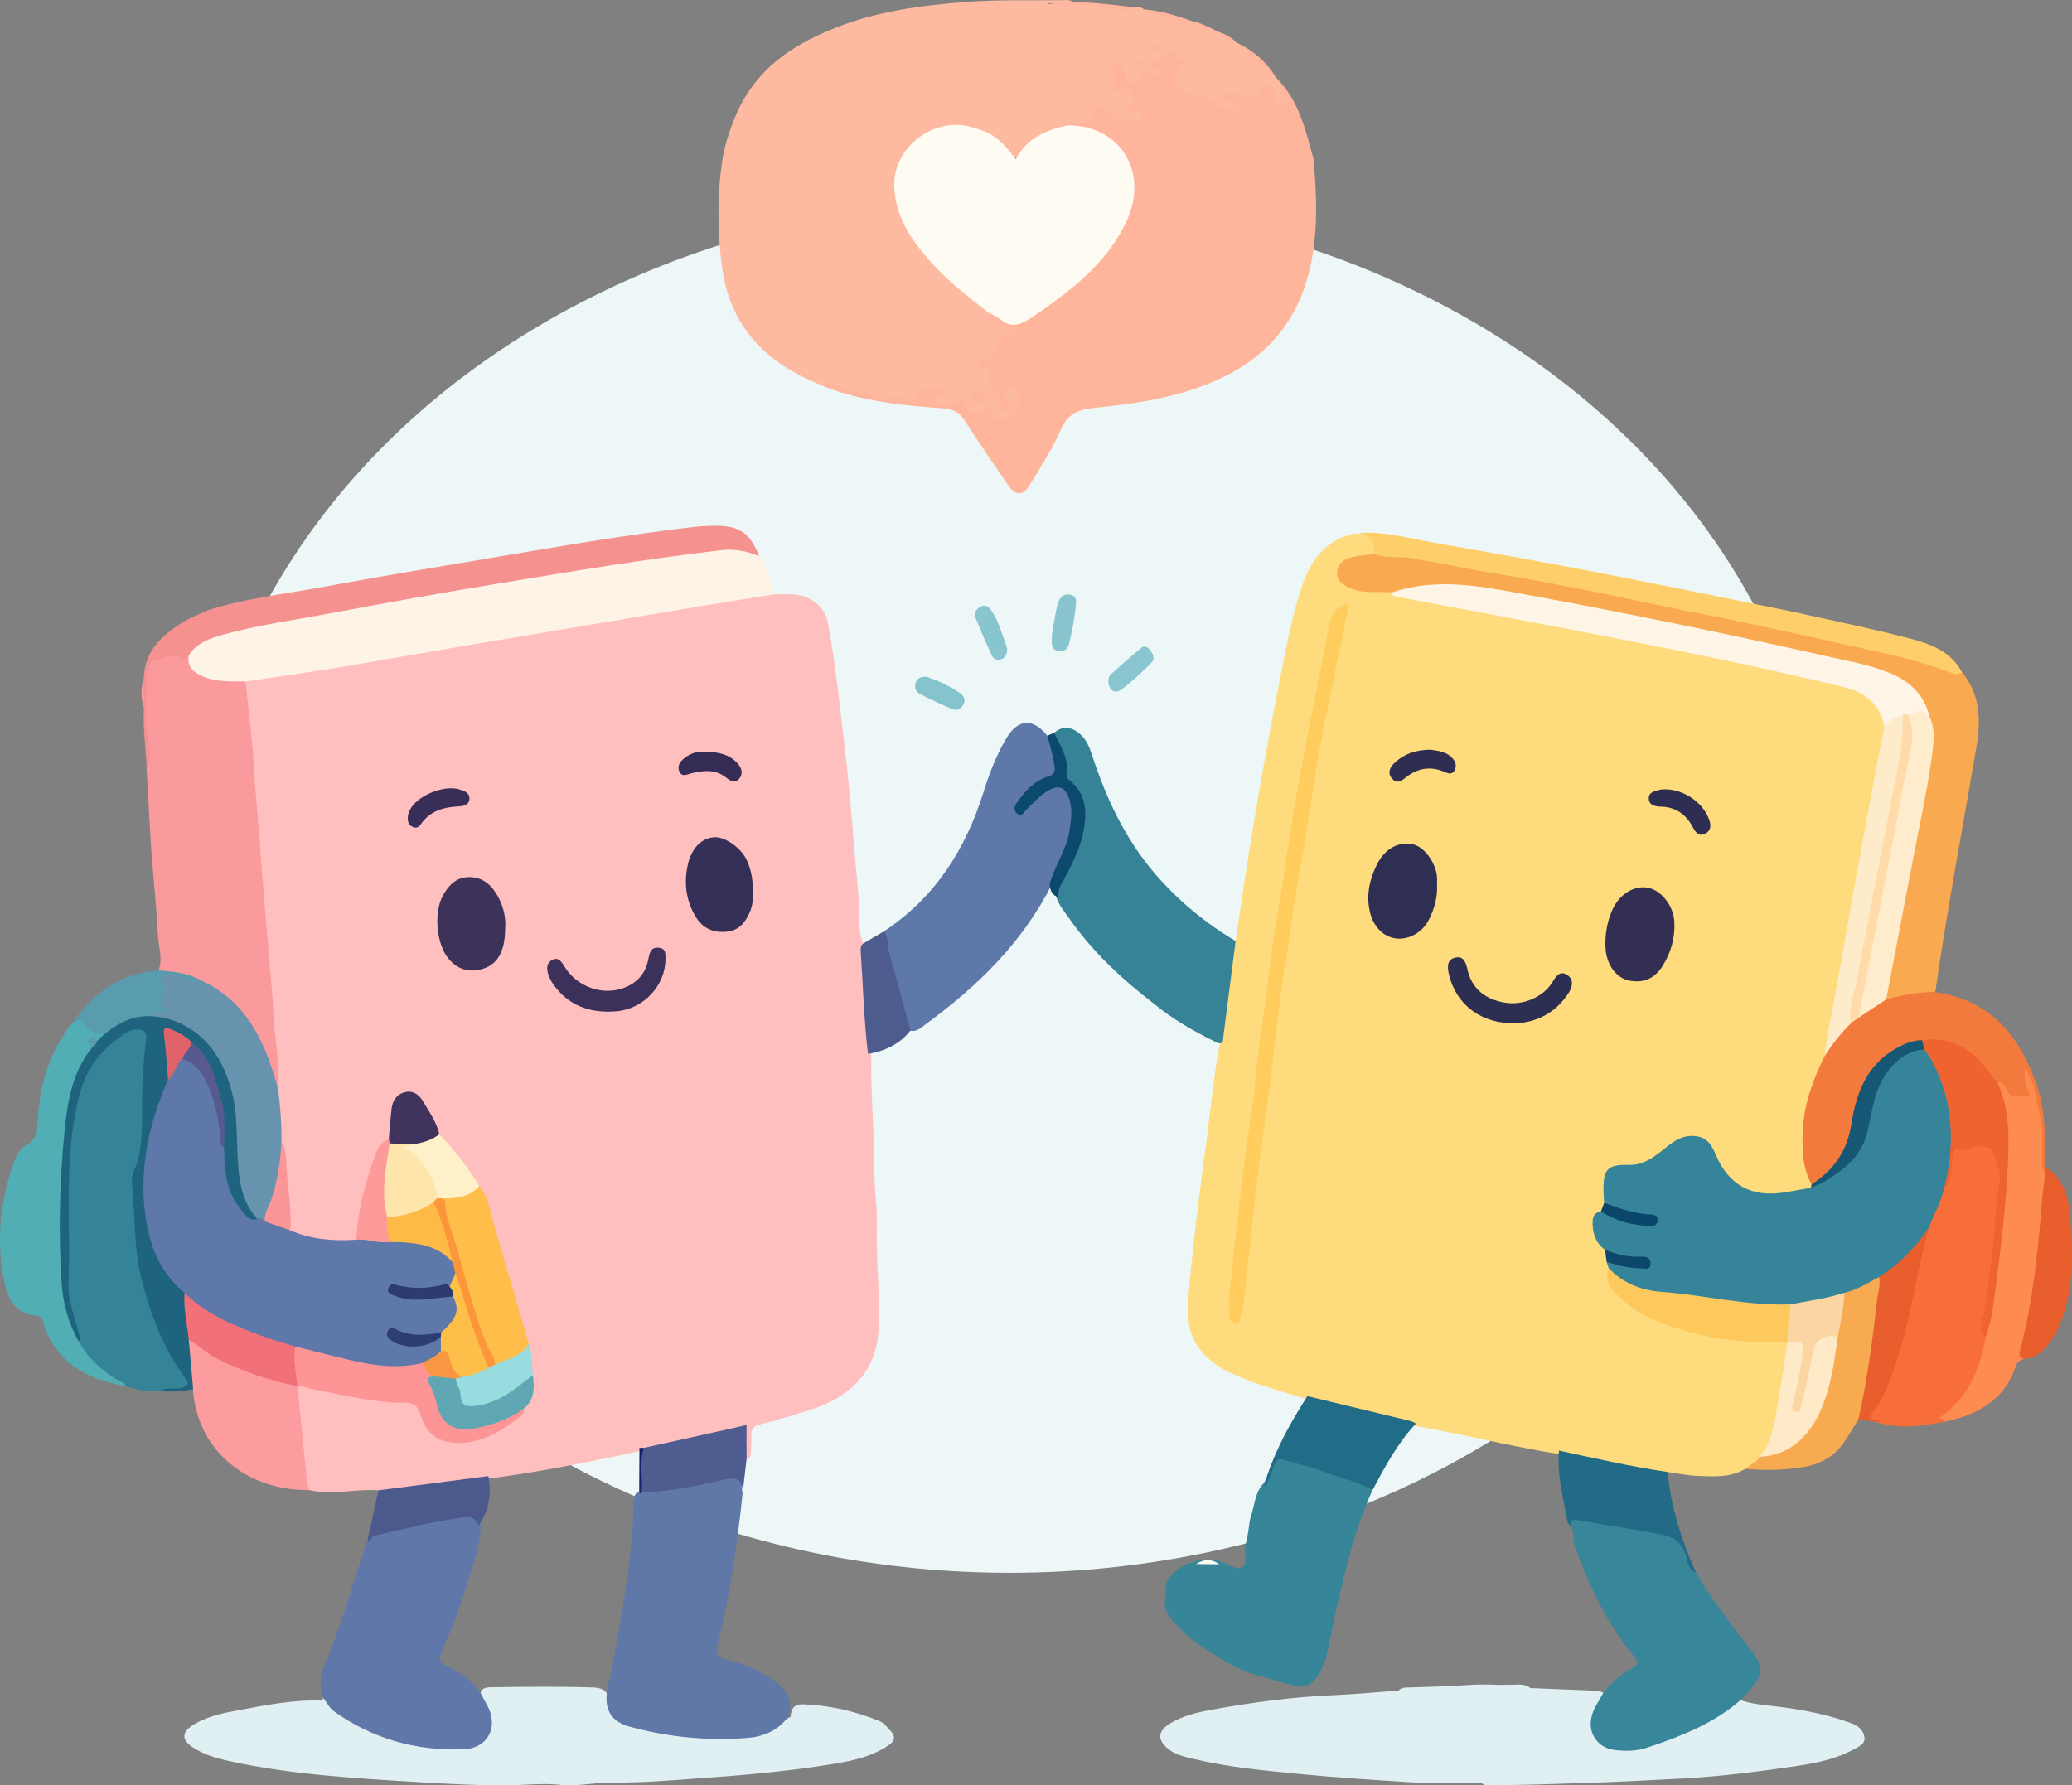 <?xml version="1.0" encoding="UTF-8"?>
<svg id="Layer_2" data-name="Layer 2" xmlns="http://www.w3.org/2000/svg" viewBox="0 0 878.55 757.08">
  <rect x="0" y="0" width="878.55" height="757.08" fill="#808080" stroke="none"/>
  <defs>
    <style>
      .cls-1 {
        fill: #0b496d;
      }

      .cls-1, .cls-2, .cls-3, .cls-4, .cls-5, .cls-6, .cls-7, .cls-8, .cls-9, .cls-10, .cls-11, .cls-12, .cls-13, .cls-14, .cls-15, .cls-16, .cls-17, .cls-18, .cls-19, .cls-20, .cls-21, .cls-22, .cls-23, .cls-24, .cls-25, .cls-26, .cls-27, .cls-28, .cls-29, .cls-30, .cls-31, .cls-32, .cls-33, .cls-34, .cls-35, .cls-36, .cls-37, .cls-38, .cls-39, .cls-40, .cls-41, .cls-42, .cls-43, .cls-44, .cls-45, .cls-46, .cls-47, .cls-48, .cls-49, .cls-50, .cls-51, .cls-52, .cls-53, .cls-54, .cls-55, .cls-56, .cls-57, .cls-58, .cls-59, .cls-60, .cls-61, .cls-62, .cls-63, .cls-64, .cls-65, .cls-66, .cls-67, .cls-68, .cls-69, .cls-70, .cls-71, .cls-72, .cls-73, .cls-74, .cls-75, .cls-76, .cls-77, .cls-78, .cls-79, .cls-80, .cls-81, .cls-82, .cls-83, .cls-84 {
        stroke-width: 0px;
      }

      .cls-2 {
        fill: #fcd6a2;
      }

      .cls-3 {
        fill: #fece6a;
      }

      .cls-4 {
        fill: #98dce0;
      }

      .cls-5 {
        fill: #85c4cd;
      }

      .cls-6 {
        fill: #fb973a;
      }

      .cls-7 {
        fill: #ee6330;
      }

      .cls-8 {
        fill: #feebca;
      }

      .cls-9 {
        fill: #216c86;
      }

      .cls-10 {
        fill: #2c3c71;
      }

      .cls-11 {
        fill: #3d325a;
      }

      .cls-12 {
        fill: #fecd5d;
      }

      .cls-13 {
        fill: #fdfbf2;
      }

      .cls-14 {
        fill: #88c5cf;
      }

      .cls-15 {
        fill: #f27078;
      }

      .cls-16 {
        fill: #fef3e7;
      }

      .cls-17 {
        fill: #89c6cf;
      }

      .cls-18 {
        fill: #f8aa50;
      }

      .cls-19 {
        fill: #fefbf2;
      }

      .cls-20 {
        fill: #e0eff2;
      }

      .cls-21 {
        fill: #fe8c50;
      }

      .cls-22 {
        fill: #feb9a1;
      }

      .cls-23 {
        fill: #fedba9;
      }

      .cls-24 {
        fill: #feb59b;
      }

      .cls-25 {
        fill: #e0f0f2;
      }

      .cls-26 {
        fill: #3c315a;
      }

      .cls-27 {
        fill: #4e5b8f;
      }

      .cls-28 {
        fill: #226b86;
      }

      .cls-29 {
        fill: #4c598d;
      }

      .cls-30 {
        fill: #2e2e52;
      }

      .cls-31 {
        fill: #38869a;
      }

      .cls-32 {
        fill: #368499;
      }

      .cls-33 {
        fill: #5ea7b3;
      }

      .cls-34 {
        fill: #2c2e52;
      }

      .cls-35 {
        fill: #565a8f;
      }

      .cls-36 {
        fill: #fee5ac;
      }

      .cls-37 {
        fill: #fd9a9a;
      }

      .cls-38 {
        fill: #eef7f7;
      }

      .cls-39 {
        fill: #2f2e52;
      }

      .cls-40 {
        fill: #51aeb4;
      }

      .cls-41 {
        fill: #352d55;
      }

      .cls-42 {
        fill: #322f53;
      }

      .cls-43 {
        fill: #fdba47;
      }

      .cls-44 {
        fill: #febfbe;
      }

      .cls-45 {
        fill: #1e647f;
      }

      .cls-46 {
        fill: #fdbf49;
      }

      .cls-47 {
        fill: #fef5e7;
      }

      .cls-48 {
        fill: #599cad;
      }

      .cls-49 {
        fill: #f89641;
      }

      .cls-50 {
        fill: #fdc95d;
      }

      .cls-51 {
        fill: #fa9697;
      }

      .cls-52 {
        fill: #378599;
      }

      .cls-53 {
        fill: #40345e;
      }

      .cls-54 {
        fill: #5e78a9;
      }

      .cls-55 {
        fill: #2c3e73;
      }

      .cls-56 {
        fill: #5d78a9;
      }

      .cls-57 {
        fill: #feeccc;
      }

      .cls-58 {
        fill: #fc9c9e;
      }

      .cls-59 {
        fill: #155774;
      }

      .cls-60 {
        fill: #0a456b;
      }

      .cls-61 {
        fill: #0e246b;
      }

      .cls-62 {
        fill: #5f78a8;
      }

      .cls-63 {
        fill: #fb9a9d;
      }

      .cls-64 {
        fill: #4f5c8f;
      }

      .cls-65 {
        fill: #fef0c8;
      }

      .cls-66 {
        fill: #353058;
      }

      .cls-67 {
        fill: #febe49;
      }

      .cls-68 {
        fill: #f5928f;
      }

      .cls-69 {
        fill: #6078a9;
      }

      .cls-70 {
        fill: #e85e2d;
      }

      .cls-71 {
        fill: #e95e2d;
      }

      .cls-72 {
        fill: #e06369;
      }

      .cls-73 {
        fill: #f9aa50;
      }

      .cls-74 {
        fill: #f27a3d;
      }

      .cls-75 {
        fill: #392e57;
      }

      .cls-76 {
        fill: #fedb7c;
      }

      .cls-77 {
        fill: #fd9596;
      }

      .cls-78 {
        fill: #358397;
      }

      .cls-79 {
        fill: #368398;
      }

      .cls-80 {
        fill: #f76e38;
      }

      .cls-81 {
        fill: #feeac7;
      }

      .cls-82 {
        fill: #2f2f53;
      }

      .cls-83 {
        fill: #0d476c;
      }

      .cls-84 {
        fill: #6793ae;
      }
    </style>
  </defs>
  <g id="_Ñëîé_1" data-name="Ñëîé 1">
    <g>
      <ellipse class="cls-38" cx="428.03" cy="375.97" rx="346.15" ry="291"/>
      <path class="cls-76" d="M523.92,399.06c5.59-39.33,12.23-78.48,20.03-117.43,2.28-11.37,4.59-22.78,8.33-33.73,3.74-10.93,10.47-19.49,22.82-21.76.45.2.9.34,1.41.37,7.16.3,7.27.44,6.9,8.18-2.25,2.47-5.46,2.04-8.3,2.69-3.08.71-6.03,1.72-6.36,5.3-.35,3.81,2.92,4.79,5.67,5.97,3.17,1.36,6.54.85,9.84,1.01,2.16.11,4.32.21,6.36,1.03,12.95,3.11,26.1,5.25,39.17,7.73,50.88,9.65,101.74,19.42,152.11,31.55,9.64,2.32,16.58,7.59,18.32,18.05-1.42,13.1-4.67,25.87-7.04,38.8-2.76,15.06-5.65,30.1-8.24,45.19-3.21,18.69-6.66,37.35-10.12,55.99-.23,1.67-.93,3.17-1.65,4.67-7.67,15.84-10.09,32.14-4.44,49.18.07.84-.09,1.64-.58,2.34-11.02,4.46-21.97,4.23-32.79-.62-3.33-1.5-5.4-4.32-6.83-7.61-1.06-2.43-1.98-4.93-3.26-7.26-2.9-5.29-7.51-6.78-12.99-4.11-1.94.94-3.89,1.98-5.47,3.43-5.35,4.92-11.33,7.77-18.85,7.52-4.17-.14-6.16,2.37-6.5,6.65-.2,2.48.05,4.98-.18,7.46-.17,1.57-.68,3.02-1.58,4.32-3.81,4.25-4.04,7.47-.84,12.26.91,1.35,2.23,2.4,2.9,3.94.54,1.42.55,2.92.69,4.41-.05,1.3.54,2.49.62,3.76-.68,4.18,1.14,7.3,3.96,10.21,7.47,7.7,17.05,11.49,26.99,14.3,12.98,3.68,26.3,5.42,39.84,4.94,1.52-.05,3.01-.02,4.17,1.19-.01,15.92-2.57,31.37-8.45,46.21-.43,1.08-1.33,1.9-2.04,2.82-1.56,3.08-4.56,3.97-7.53,4.89-6.32,3.76-13.33,3.25-20.21,2.98-4.25-.17-8.47-1.07-12.7-1.64-1.99,1.36-4.12.79-6.24.47-13.59-2.04-26.91-5.36-40.34-8.19-16.23-2.5-32.18-6.4-48.29-9.53-4.07-.79-8.12-1.66-12.22-2.31-15.38-3.65-30.89-6.79-46.02-11.42-10.21-3.05-20.5-5.86-30.3-10.17-5.4-2.38-10.31-5.41-14.17-9.96-5.67-6.57-6.39-14.54-5.7-22.57,1.94-22.31,4.76-44.52,7.72-66.71,1.74-12.99,2.96-26.04,5.24-38.95.15-1.09.65-2.11.61-3.23.81-12.94,2.95-25.7,4.85-38.5.22-1.48.59-2.94,1.67-4.09Z"/>
      <path class="cls-44" d="M329.08,251.91c4.75.3,9.55-.58,14.14,1.96,4.44,2.46,7.03,5.83,7.92,10.76,3.23,17.76,5.05,35.7,7.18,53.61,2.41,20.21,3.65,40.51,5.62,60.75.69,7.04-.5,14.26,1.98,21.15,1.18,5.69,1.35,11.51,1.59,17.26.42,9.79,1.13,19.55,1.95,29.3-.42,16.14,1.29,32.24,1.2,48.38-.05,8.47,1.4,16.93,1.16,25.4-.4,14.31,1.45,28.56.72,42.87-.87,17.08-10.28,27.5-25.66,33.38-3.42,1.31-6.97,2.24-10.43,3.42-2.07.69-4.25,1.01-6.3,1.77-3.19,1.09-6.55,1.57-9.7,2.75-2.95,2.22-1.52,5.45-1.96,8.25-.35,2.23.84,5.11-2.47,6.16-2.29-2.93-1.23-6.37-1.35-9.59-.1-2.51-.99-3.23-3.38-2.55-12.45,3.53-25.23,5.52-37.87,8.17-.81.16-1.64.23-2.46.32-21.24,4.53-42.51,8.88-64.07,11.63-13.78,2.64-27.68,4.31-41.64,5.54-1.61.14-3.3.61-4.75-.61-9.81-.74-19.62,2.21-29.42-.09-1.23-.68-2.06-1.68-2.22-3.09-1.49-13.41-3.59-26.77-3.32-40.32,1.42-2.07,3.42-1.59,5.4-1.21,14.01,2.72,27.92,6.13,42.32,6.3,2.54.03,4.3,1.12,5.49,3.53,6.96,14.03,14.53,16.77,29.15,9.97,4.82-2.24,10.06-4.45,12.85-9.62,3.42-4.29,4.67-9.15,3.84-14.56-.72-4.19-.71-8.46-1.5-12.64-5.44-19.09-12.25-37.77-16.69-57.16-.74-3.26-2.32-6.18-3.92-9.09-4.79-8.33-11.37-15.34-17.08-23-2.11-3.92-4.04-7.95-6.29-11.8-1.45-2.49-3.31-4.83-6.59-4.37-3.53.5-4.39,3.42-5.27,6.41-1.17,4-.08,8.29-1.8,12.19-5.64,4.71-7.05,11.54-8.6,18.1-1.71,7.25-4.05,14.39-4.52,21.9-.07,1.17-.44,2.29-1.44,3.06-9.82,1.81-19.28,1.22-28.04-4.17-1.81-6.42-1.65-13.07-2.24-19.63-.57-6.41-.66-12.88-2.65-19.09-.37-7.26-1.07-14.49-1.38-21.76.34-12.15-1.47-24.17-2.52-36.21-1.55-17.87-2.97-35.74-4.43-53.61-2.1-25.65-4.07-51.32-6.5-76.94-.19-1.98-.62-3.96.35-5.87,1.44-1.9,3.58-2.31,5.73-2.58,35.81-4.52,71.19-11.72,106.79-17.55,31.82-5.21,63.59-10.72,95.38-16.06,5.76-.97,11.67-2.78,17.68-1.15Z"/>
      <path class="cls-22" d="M347.12,162.89c-15.41-6.38-28.33-15.63-35.72-31.19-4.03-8.5-5.46-17.67-6.17-26.88-1.05-13.64-.77-27.28,1.71-40.79,2.54-9.87,6.01-19.29,12.17-27.59,8.87-11.94,21.18-19.03,34.57-24.43,17.88-7.21,36.72-9.71,55.84-11.17,13.47-1.03,26.91-.64,40.37-.75,1.78-.01,3.7-.49,5.26.9-3.71,1.11-7.41.44-10.86.34.54.66,1.67.22,2.63.2,10.28-.27,20.49.64,30.67,1.94,1.13.15,2.32.3,3.39-.35,1.42.06,2.93-.33,4.09.9,5.9,1.69,11.84,3.17,17.92,4.08.73.27,1.46.54,2.19.81,2.63,1.88,5.62,2.82,8.79,3.22.37.22.73.43,1.1.65,2.56,2.5,6.13,3.24,9.02,5.18l-.03-.02c6.5,4.08,12.09,9.2,17.04,15.03h0c1.42,2.42,3.38,4.52,4.57,7.09.65,1.41,3.42,2.8.7,4.45-2.12,1.29-5.59,1.25-6.2-1-1.73-6.41-3.99-5.03-7.94-1.87-2.24,1.79-5.46.08-8.19-.63-.9-.24-1.87-.7-3.1.31,2.1.77,4.5.84,5.4,3.17.37.96.58,1.93.05,2.88-.68,1.2-1.68.66-2.63.44-4.19-.97-8.35-1.67-11.7-5-2.03-2.02-5.44-.96-8.15-1.74-2.82-.81-5.61-1.65-5.96-5.13-.36-3.65-.87-7.49,3.37-9.32-3.77-4.18-7.17-2.71-10.36,1.1.21,1.69,3.65,1.12,2.82,3.21-.72,1.82-2.96,2.34-4.76,1.96-2.53-.53-4.22-.01-6.17,1.83-2.75,2.6-5.35,1.7-6.82-1.88-.5-1.2-.9-2.37-2.75-3.54.96,3.5-1.38,8.11,4.79,7.4.3-.03.61.23.9.41,3.05,1.9,2.3,4.39,1.88,7.4-.3,2.15,5.43,1.58,4.18,5.65-.43,1.4-1.14,2.95-2.57,2.43-4.24-1.55-9.42,1.02-13.05-3.2-2.07-2.4-3.92-2.89-5.86.72-2.21,4.09-6.45,3.33-10.3,2.95-.58-.06-1.14-.89-1.75-.07.42-.17.68-.03.79.42-.86,2.14-2.97,1.87-4.64,2.35-5.61,1.63-10.24,4.69-13.89,9.23q-3.36,4.17-6.68-.05c-10.23-13-28.47-14.27-39.85-2.67-5.9,6.01-8.06,13.26-6.31,21.54,2.16,10.24,7.56,18.74,14.6,26.26,6.26,6.69,12.93,12.93,20.43,18.23,1.36.96,2.66,2,3.66,3.35,1.52,2.35,3.8,3.65,6.37,4.54.43.16.84.36,1.24.58,1,.7,2.15.79,3.32.95,1.59.22,3.72.04,3.84,2.28.1,1.89-1.84,2.27-3.24,2.51-4.05.71-6.85,2.61-8.43,6.63-.89,2.25-2.8,4.09-5.14,5.22,3.88,5.06,5.25,11.2,8.39,17.01.3-1.68-.75-3.09-.47-4.48.44-2.24,1.88-3.52,4.1-3.71,2.5-.22,2.89,1.56,3.18,3.53.9,6.2-2.7,11.24-8.46,11.75-1.02.09-2.18.28-2.85-.47-2.42-2.71-5.2-2.22-8.2-1.36-1.79.51-3.34-.05-3.85-2.11-.65-2.62-2.16-2.83-4.52-2.05-1.88.62-3.95-.04-5.93-.1-1.41-.04-2.51-.85-3.1-2.19-.84-1.9.65-2.63,1.68-3.37-3.47-1.45-6.27-.39-8.7,2.49-1.23,1.47-3.07,1.78-5.04,1.51-12.17-1.7-24.2-3.99-35.77-8.27-.29-.11-.63.11-.9.32Z"/>
      <path class="cls-24" d="M452.32,53.21c-.49-.22-1.59-.75-.98-.93,1.54-.45,3.31-.39,4.94-.21,4.2.47,6.86-1.32,7.61-5.37.63-3.36,1.75-2.33,3.47-.87,3.16,2.68,5.88,6.56,11.04,4.29.88-.39,1.93.15,2.68.96.76.82,1.8,1.23,2.51.14.75-1.16.76-2.63-.04-3.78-1.06-1.52-1.53.07-2.17.6-.69.57-1.71,1.03-2.01-.01-.39-1.35-1.35-2.87-.36-4.27,1.03-1.47,2.73-2.6.68-4.6-1.48-1.44-2.43-1.98-4.55-.59-1.76,1.16-3.14-.53-2.84-2.57.2-1.33.23-2.52.01-3.87-.3-1.83-1.13-5.13.7-5.22,2.05-.11,4.02,2.68,4.38,5.16.2,1.33-.43,2.68,1.52,2.92,1.56.19,3.12.02,3.88-1.57,1.23-2.55,2.31-4.36,5.38-1.69,1.29,1.12,3.12-.37,4.75-.91-.89-1.54-2.7-.28-3.7-1.32-.88-.91-1.68-2.6-.43-2.83,3.16-.57,4.58-3.06,6.71-4.77.82-.66,2.38-1,2.59,0,.73,3.48,4.53,2.99,6.51,5.67-6.19-.79-5.46,3.26-5.62,7.05-.2,4.7,3.23,4.94,6.26,5.34,3.9.52,7.77.47,10.57,4.09,2.4,3.11,7.2-.09,9.98,4.22.08-3.8-1.01-5.24-3.98-5.26-1.45,0-3.93.7-3.42-2.1.37-2.06,2.45-2,4.12-1.74,1.3.2,2.59.63,3.82,1.12,3.71,1.48,6.75,1.22,8.81-2.77.51-.99,1.02-2.68,2.94-1.89,1.7.69,1.85,2.03,1.99,3.63.44,5.02.87,5.24,6.3,4.13-.83-3.93-4.45-6.46-5.25-10.39,7.73,7.6,11.17,17.37,13.92,27.5.6,2.2,1.23,4.4,1.85,6.6,1.12,12.04,1.75,24.06.36,36.16-2.98,26.01-15.16,45.54-39.19,56.97-17.19,8.18-35.71,10.93-54.37,12.77-6.44.63-10.92,2.5-13.8,9.04-3.52,8.02-8.33,15.49-12.89,23.02-3.37,5.58-6.35,5.44-10.05-.03-6.06-8.94-12.27-17.78-18.05-26.89-2.62-4.13-6.2-4.82-10.51-5.1-14.68-.96-29.26-2.64-43.36-7.1-2.68-.85-5.26-2-7.89-3.01,3.29-1.12,6.47-.18,9.33,1.17,3.33,1.56,6.45,3.34,10.29,2.2,1.39-.41,2.03.79,3.02,1.3,2.4,1.23,5.11,2.3,7.62,1.03,2.33-1.18,3.51-1.85,5.62.81,1.58,2,4.26.14,5.9-1.74,1.94-2.22,3.65-5.09,7.19-2.22.31.26.94.2,1.42.17,1.12-.07,2.26-2.53,3.21-.47.79,1.7-.87,2.49-2.5,2.88-3.31.8-1.56,2.43-.18,3.18,2.42,1.33,5.29,1.62,7.46-.32,2.79-2.49,4.33-.53,4.59,1.53.67,5.34,3.86,2.85,6.12,2.13,1.4-.45,2.8-2,3.57.14,1.84,5.11,6.34,2.48,8.02,1.58,2.19-1.18,4.74-4.39,3.77-7.76-.42-1.44.91-3.51-1.13-4.33-1.16-.47-2.19.3-3.11,1.12-1.76,1.56-.58,3.01.09,4.47.65,1.43,1.04,2.86-.06,4.21-.48.59-1.18.57-1.73.01-1-1.03-2.78-1.85-2.12-3.59.77-2.02.06-3.07-1.54-4.1-1.74-1.12-1.85-2.93-1.97-4.83-.16-2.58-.85-4.99-4.01-5.46-.88-.13-1.68-.47-1.67-1.47,0-1,.77-1.48,1.67-1.43,4.34.22,6.12-3.94,6.54-6.2.7-3.8,2.59-4.21,5.39-4.75,1.91-.36,3.75-1.1,5.95-1.77-2.11-2.78-6.57.45-7.64-3.52,5.84.09,10.48-2.87,14.87-6.14,10.12-7.55,20.46-14.84,28.05-25.27,4.25-5.85,7.9-11.93,9.67-18.98,3.61-14.39-3.67-26.81-17.91-30.91-2.85-.82-5.99-.58-8.57-2.35Z"/>
      <path class="cls-25" d="M333.62,728.81c.57-.31,1.62-.61,1.64-.95.3-6.17,4.81-5.16,8.58-4.91,9.97.66,19.56,3.07,28.83,6.79,2.09.84,3.4,2.65,4.88,4.2,2.17,2.25,2.09,4.21-.71,6.12-6.92,4.72-14.79,6.51-22.83,7.85-18.77,3.13-37.68,4.8-56.65,6.15-12.57.89-25.1,2.01-37.71,1.85-7.47-.1-14.86,1.79-22.34.96-5.94-.66-11.85-.08-17.76.08-14.8.4-29.6-.44-44.3-1.34-26.02-1.59-52.15-3.17-77.76-8.74-5.66-1.23-11.29-2.78-16.17-6.18-4.14-2.88-4.28-6,0-8.82,6.22-4.11,13.53-5.49,20.64-6.79,11.34-2.07,22.71-4.4,34.37-3.9.23,0,.49-.73.74-1.11,1.52-.73,2.1.58,2.73,1.41,2.88,3.8,6.69,6.55,10.84,8.57,13.88,6.73,28.4,11.06,44.05,10.48,10.8-.4,14.98-7.28,10.45-17.13-.62-1.36-1.32-2.68-1.4-4.22-.26-3.11,1.97-3.64,4.19-3.67,14.6-.21,29.21-.39,43.81.09,4.17.14,6.71,2.17,6.87,6.83.13,3.99,2.14,6.91,6.31,7.86,1.16.08,2.32.21,3.43.53,14.75,4.25,29.71,6,45.09,4.77,6.46-.51,12.47-1.36,17.49-5.78.75-.66,1.69-1.04,2.74-.97Z"/>
      <path class="cls-63" d="M104.07,289.04c1.31,12.82,3.14,25.62,3.75,38.48.47,9.94,1.72,19.79,2.35,29.71,1,15.68,2.5,31.33,3.78,46.99.73,8.91,1.6,17.81,2.1,26.73.59,10.41,2.52,20.74,1.95,31.23-2.94-.85-2.5-3.64-3.08-5.69-3.41-12.22-9.12-23.03-18.44-31.83-3.43-3.24-7.21-5.81-11.5-7.7-4.36-1.84-8.77-3.39-13.56-3.65-1.55-.08-3.36.21-4.16-1.76,1.87-5.28-.16-10.53-.38-15.76-.48-11.4-1.85-22.75-2.64-34.14-.82-11.89-1.39-23.8-2.07-35.71,1.34-8.77-1.16-17.42-.85-26.18.14-3.93-.35-7.89.16-11.87,1.16-9.03,5.3-12.13,14.47-10.56,1.32.22,2.64.26,3.95.4,3.34,8.22,10.26,9.84,18.1,9.86,2.09,0,4.36-.38,6.04,1.45Z"/>
      <path class="cls-62" d="M333.62,728.81c-4.38,5.34-10.11,7.68-16.92,8.2-17.39,1.33-34.43-.45-51.18-5.21-7.1-2.55-9.72-7.85-7.71-16.97,3.18-14.45,5.68-29.02,7.84-43.64,1.57-10.67,2.67-21.41,2.98-32.21.06-2.12-.31-4.38,1.49-6.08.94-.1,1.93-.05,2.68-.83,12.52-2.48,25.24-3.82,37.68-6.75,3.06-.72,4.35.49,4.09,3.63-.11,1.29-.29,2.66.34,3.91-2.21,21.73-5.4,43.32-10.6,64.55-.92,3.78-.27,5.41,3.66,6.36,8.94,2.16,17.23,5.86,24.16,12.13,3.11,4.01,3.91,8.28,1.47,12.92Z"/>
      <path class="cls-69" d="M204.99,720.28c.48.87.95,1.75,1.44,2.61,5.18,9.12.69,18.51-9.88,18.92-19.92.77-38.39-4.35-54.82-16-2.11-1.5-3.08-3.86-4.67-5.75-1.61-4.57-1.49-9.27.34-13.57,7.44-17.52,12.48-35.85,18.54-53.83,1.7-1.75,3.62-2.96,6.1-3.58,11.26-2.81,22.55-5.42,34.07-6.92,3.76-.49,6.58.39,7.68,4.41.15,8.83-3.33,16.87-5.77,25.09-2.69,9.06-6.05,17.92-9.79,26.62-2.69,6.24-2.62,6.27,3.24,9.35,5.67,2.98,10.78,6.55,13.53,12.66Z"/>
      <path class="cls-52" d="M581.94,631.91c-10.15,22.68-14.43,46.98-19.62,71.03-3.67,10.18-6.91,13.13-13.46,11.86-3.4-.66-6.71-1.8-10.05-2.76-1.27-.36-2.51-.8-3.76-1.2-9.55-1.83-17.33-7.37-25.27-12.42-4.32-2.75-8.1-6.32-11.68-10.07-2.89-3.02-4.87-6.19-4-10.54.09-.92.18-1.84.26-2.77-.98-4.48,2-6.96,4.91-9.34,2.43-1.98,5.4-2.99,8.4-3.84,2.92-.45,5.84-.47,8.76-.02,3.51.76,7.3,4.15,10.07,2.84,2.9-1.37.63-6.32,1.6-9.59,1.08-3.63,1.33-7.44,2.01-11.16,1.75-4.67,1.73-9.95,4.95-14.1,2.33-2.32,2.69-5.59,3.91-8.43,1.44-3.35,3.39-4.22,7.03-3.27,10.74,2.81,21.08,6.82,31.7,9.97,1.97.58,3.64,1.62,4.25,3.79Z"/>
      <path class="cls-73" d="M590.2,251.23c-5.99-.62-12.12.82-17.98-1.94-3.15-1.48-5.54-3.06-5.21-6.83.35-3.97,3.33-5.56,6.66-6.31,3.03-.69,6.19-.83,9.3-1.21,7.33-1.55,14.54-.06,21.67,1.23,35.03,6.34,70.04,12.81,104.88,20.21,29.78,6.33,59.61,12.45,89.32,19.12,11.23,2.52,22.17,5.95,33.07,9.55,7.71,9.42,8.07,20.29,6.15,31.56-5.85,34.39-12.38,68.66-17.34,103.2-.05.32-.25.61-.38.92-.35.58-.85,1.15-1.49,1.17-6.35.2-12.4,2.73-18.81,2.42-1.92-1.99-1.25-4.35-.8-6.59,4.53-22.79,8.78-45.63,13.37-68.41,2.23-11.06,4.07-22.18,5.66-33.35.57-4.03-.15-7.94-1.35-11.77-3.05-10.51-10.64-16.12-20.65-19.01-11.99-3.45-24.21-6-36.39-8.67-39.96-8.79-80.04-17.01-120.31-24.26-15.15-2.73-30.29-4.39-45.53-.7-1.3.32-2.62.55-3.83-.33Z"/>
      <path class="cls-31" d="M719.07,666.78c7.05,12,15.6,22.93,24.05,33.95,4.55,5.94,4.2,9.78-.72,15.51-1.39,1.62-2.94,3.12-4.41,4.68-.73,2.59-2.73,4.09-4.81,5.48-11.99,8-25.11,13.46-39.01,17.07-4.47,1.16-9.05.42-13.15-1.32-10.04-4.24-10.58-17.21-1.21-24.3,3.51-4.03,7.26-7.87,12.06-10.28,3.22-1.62,2.85-2.91.85-5.35-11.45-13.99-19.17-30-25.08-46.99-.94-2.69-.03-5.67-1.7-8.14-1.46-4.82,1.99-4.04,4.47-3.62,10.97,1.83,22.07,2.89,32.85,5.79,1.44.39,2.89.82,4.38.97,3.16.31,4.82,1.88,6,4.96,1.52,3.96,2.54,8.25,5.42,11.61Z"/>
      <path class="cls-20" d="M628,755.91c-9.99,0-20,.51-29.95-.12-16.16-1.02-32.33-2.03-48.46-3.64-14.65-1.46-29.28-2.81-43.61-6.29-3.68-.89-7.51-1.65-10.57-4.14-4.9-3.98-4.53-7.67.86-10.93,5.37-3.25,11.4-4.65,17.4-5.74,17.24-3.14,34.58-5.48,52.13-6.2,9.08-.38,18.14-1.29,27.21-1.96.62-.7,1.42-1.06,2.32-1.23,9.58-.35,19.17-.49,28.74-1.2,2.96-.17,5.92-.13,8.89-.07,2.7.22,5.4-.01,8.1.06,2.75-.08,5.57-.52,7.95,1.44,1,.01,2,.03,3,.04,2.05,2.77.22,4.16-1.9,5.54-2.57,1.67-3.75,3.54-1.47,6.55,2.38,3.15.41,6.71.21,10.07-.08,1.28-1.05,2.69-.14,3.83,2.64,3.28,2.06,7.22,2.55,10.96.17,1.28.89,2.92-.96,3.32-1.72.37-4.75.97-5.14-.39-1.66-5.72-7.26-3.98-10.75-6.05-1.91-1.13-4.03-1.41-4.07-4.02-.04-2.67,2.31-2.88,4.14-3.56,2.31-.86,4.79-.74,8.19-.99-2.13-.59-3.23-.18-4.35-.24-2.01-.11-3.56-.91-4.45-2.7-1-1.99-.13-3.95,1.38-4.86,2.96-1.8,2.49-3.79,1.2-6.21-1.35-2.53-3.29-3.59-6.17-2.95-1.79.39-3.67.49-5.22,1.57-2.5,1.74-4.88,1.77-7.35-.97.3,4.9-1.01,7.87-5.77,8.32-2.08.2-2.45,2.01-2.64,3.72-.2,1.78.79,2.82,2.37,3.34,2.01.66,3.75.78,3.56-2.19-.06-1-.19-2.04.24-2.96,1.36-2.9,2.79-6.15,6.57-5.93,4.08.23,3.83,3.83,4.3,6.78.61,3.77.53,6.94-4.3,7.68-1.1.17-2,1.16-2.84,1.97-1.02.99-1.61,2.14-1.12,3.58.51,1.51,1.76,1.79,3.17,1.92,2.5.23,5.01-.41,7.47,0,1.93.32,3.75,1.48,3.29,3.63-.44,2.04-2.28,2.07-4.01,1.2Z"/>
      <path class="cls-78" d="M68.15,589.87c-5.17.57-10.12-.47-15-2.05-7.56-2.42-12.72-8.02-17.93-13.55-1.62-1.72-2.87-3.63-2.84-6.13-.61-4.98-2.21-9.64-4.03-14.29-1.47-3.75-.47-7.82-.56-11.7-.36-15.8-.39-31.62-.05-47.43.25-11.84,2.32-23.51,5.64-34.87,3.21-11,10.63-18.66,20.83-23.55,5.83-2.79,9.14-.05,8.86,6.28-.57,12.95-1.98,25.88-1.42,38.86.12,2.71-.07,5.35-1.06,7.84-2.69,6.81-3.24,13.77-2.6,21.05.92,10.59.89,21.26,3.44,31.69,3.5,14.35,8.96,27.83,17.12,40.18,1.07,1.62,3.13,3.11,1.85,5.25-1.09,1.82-3.38,1.81-5.37,1.98-2.3.2-4.65-.49-6.89.44Z"/>
      <path class="cls-25" d="M628,755.91c1.38-.15,3.47.33,3.18-1.87-.2-1.53-2.02-2.56-3.52-1.98-2.3.89-4.6-.1-6.76.48-2.38.64-3.35-.52-4.23-2.33-1.01-2.07-.83-3.87.99-5.36,1.29-1.04,2.99-1.76,3.88-3.05,1.16-1.7,3.88,1.27,3.97-1.35.1-2.76-.39-5.61-1.04-8.32-.53-2.2-2.58-3.03-4.24-1.55-2.11,1.87-4.82,3.83-3.68,7.45.47,1.48.98,3.52-.63,3.94-1.93.5-4.33.43-6.15-.93-1.06-.79-3.01-1.18-2.17-3.32,1.09-2.78-.13-7.35,5.79-6.04,2.29.51,3.51-2.2,3.08-4.62-.27-1.5-.79-2.88.3-4.24,3.57,2.64,4.34,3.1,13.32.14,4.88-1.61,6.13,1.24,7.82,4.12.53.9.25,2.12,1.52,2.86,2.59,1.51.72,2.49-.72,2.8-2.66.58-4.66,2.34-4.12,4.62.7,2.91,3.6,2.98,6.23,2.12,1.28-.42,2.61-1,3.68.21.31.35.23,1.31-.01,1.82-.7,1.43-2.2,1.7-3.45,1.33-2.98-.88-5.51.67-8.24,1.12-1.2.2-1.86.92-1.55,2.06.29,1.06.96,3,1.95,2.4,2.54-1.53,3.64-.83,4.69,1.6.41.95,1.67.91,2.69.58,3.34-1.1,5.47-1.17,4.77,3.63-.36,2.44,2.38,1.67,3.85,1.58,1.84-.12,1.14-1.18.83-2.45-1.01-4.09.14-8.55-3.38-12.34-.81-.87,1.35-5.65,1.76-8.75.18-1.37.48-2.24-.63-3.5-3.27-3.73-2.82-6.48,1.9-8.6,2.36-1.06,2.3-2.4,2.33-4.2,7.83.33,15.67.68,23.5.96,1.52.05,2.97.16,4.3.95-1.75,3.35-4.1,6.37-4.99,10.17-1.62,6.87,2.5,13.09,9.56,14.02,4.77.63,9.49.57,14.15-.99,14.16-4.76,28-10.1,39.47-20.12,5.46,1.94,11.25,2.15,16.9,2.89,10.36,1.36,20.51,3.32,30.31,7,2.91,1.09,4.99,3.07,5.35,5.98.34,2.71-2.39,3.87-4.34,4.93-7.67,4.16-16.08,5.93-24.62,7.17-16.01,2.33-32.01,4.43-48.23,5.28-13.69.72-27.35,1.47-41.06,1.87-13.04.38-26.07,1.02-39.12.85-1.76-.02-3.7.62-5.19-.97Z"/>
      <path class="cls-80" d="M824.91,602.8c-9.74,1.94-19.48,3.4-29.27.3-3.68-.97-3.82-3.13-1.98-5.94,8.08-12.36,11.05-26.56,14.63-40.54,3.04-11.88,4.42-24.15,8.29-35.83,2.18-5.84,4.7-11.55,6.9-17.39,2.28-3.66,2.56-7.85,3.02-11.94.4-3.47,1.83-5.63,5.61-5.54.5.01,1.02.04,1.48-.12,12.51-4.21,16.01,4.83,15.44,14.29-1.23,20.35-3.43,40.63-6.92,60.74-.32,1.86-.51,3.58.47,5.26.55,1.6.84,3.3.3,4.88-3.31,9.7-6.08,19.7-14.36,26.77-1.59,1.36-3.55,2.56-3.61,5.06Z"/>
      <path class="cls-68" d="M80,277.97c-.8.42-1.18,2.02-2.38,1.24-4.2-2.72-7.93.23-11.82.87-3.28.54-3.53,3.66-3.51,5.85.07,9.44-.86,18.88.57,28.33.58,3.79,1.2,7.88-.66,11.67-.36-8.59-1.64-17.13-1.18-25.75-.67-4.15-.6-8.3-.03-12.44.19-11.56,7.61-18.24,16.39-23.8,3.33-2.11,7.14-3.46,10.73-5.15,15.52-4.98,31.7-6.75,47.63-9.68,24.06-4.42,48.2-8.46,72.33-12.5,24.95-4.17,49.86-8.58,74.96-11.77,6.9-.87,13.75-1.95,20.73-1.88,9.92.09,14.32,3.16,18.16,12.94-.45.21-.93.5-1.42.4-17.13-3.69-33.78.96-50.46,3.36-32.28,4.64-64.47,9.93-96.55,15.85-24.38,4.5-48.85,8.57-73.13,13.63-7.49,1.56-13.96,5.03-20.38,8.83Z"/>
      <path class="cls-74" d="M799.76,423.84c6.73-1.9,13.54-3.24,20.58-3.11,22.71,3.05,35.27,17.51,42.73,37.83,4.33,11.77,4.23,23.97,3.96,36.21.44.45.43.88-.03,1.31-3.27-.86-2.45-3.69-2.34-5.72.62-11.24-2.01-21.98-4.61-32.93-.13.77.35,1.25.31,1.81-.15,2.18,3.02,4.66-.56,6.52-2.64,1.37-7.56.33-9.54-2.19-1.02-1.3-1.72-2.84-3.44-3.4-1.38-.71-2.32-1.85-3.18-3.1-7-10.14-16.1-16.21-28.98-14.94-15.79,3.47-23.79,14.21-27.26,29.17-1.05,4.53-1.55,9.17-3.14,13.6-2.27,6.34-6.47,11.19-11.34,15.56-1.3,1.17-2.64,2.71-4.8,1.76-3.98-7.29-4.08-15.15-3.68-23.19.56-11.21,4.38-21.38,9.3-31.26,1.76-6.06,6.02-10.36,10.33-14.62,1.34-.87,2.51-1.96,3.78-2.93,3.79-2.47,7.2-5.67,11.92-6.39Z"/>
      <path class="cls-40" d="M33.29,568.76c4.05,7.24,9.93,12.61,17.04,16.73,1.08.63,2.71.54,2.82,2.32-16.08-2.95-29.28-9.68-34.71-26.56-.47-1.47-.31-3.16-2.81-3.3-7.66-.43-11.78-5.69-13.32-12.25-4.27-18.22-2.42-36.22,3.91-53.75.9-2.5,2.5-4.89,4.84-6.22,3.28-1.86,4.58-4.13,4.75-8.09.71-15.97,4.47-31.04,14.85-43.8,2.15-2.5,4.58-2.94,6.33.08,1.74,3.01,5.59,1.93,7.38,4.48-.06,1.77-1.26,2.52-2.73,3.02-3.64-.29-1.35,2.7-2.18,3.98-9.58,15.08-10.81,32.18-11.83,49.27-.49,8.27-.25,16.57-.83,24.86-.74,10.57.68,21.17,1.22,31.73.3,5.81,3.87,11.5,5.24,17.48Z"/>
      <path class="cls-45" d="M41.32,441.29c.89-.83,1.79-1.66,2.68-2.49,4.73-7.42,12.2-8.87,20.16-9.24,15.89,1.37,26.1,10.24,32.53,24.33,4.34,9.49,4.76,19.59,5.29,29.73.38,7.29.28,14.6,2.34,21.75,1.21,4.21,4.35,7.49,5.1,11.83-1.56,2.45-3.2.89-4.59-.07-4.1-2.82-6.92-6.66-8.43-11.42-1.92-6.06-3.18-12.23-2.76-18.64.86-11.71-.7-22.97-5.64-33.76-1.83-4.01-4.19-7.43-7.44-10.31-2.55-2.02-5.48-5.69-8.28-4.22-2.66,1.4-.47,5.69-.17,8.68.37,3.62.4,7.22.19,10.85-3.65,10.52-7.86,20.85-9.18,32.06-1.71,14.6-1.05,28.89,4.87,42.59,1.81,4.18,4.71,7.62,7.73,10.96,1.22,1.35,2.79,2.4,3.39,4.24.73,6.48,1.48,12.97,2.38,19.43-.27,5.18.87,10.24,1.33,15.36.19,2.08.96,4.31-.96,6.09-4.54,1.05-9.12,1.33-13.75.82,2.91-2.15,6.49-.15,9.62-1.6,2.32-1.08,2.62-1.42.91-3.72-9.42-12.66-14.85-27.1-18.67-42.32-3.05-12.14-2.64-24.55-3.79-36.83-.27-2.93-.66-6.02.61-8.88,3.26-7.31,3.47-14.98,3.39-22.85-.11-11.08.44-22.18,1.82-33.21.33-2.64-.9-3.81-3.23-3.87-1.45-.03-3.14.15-4.33.88-10.38,6.33-17.56,14.41-20.8,27.06-6.78,26.46-3.6,53.18-4.6,79.79-.28,7.52,2.75,14.24,4.43,21.29.27,1.12,1.02,2.17-.22,3.14-4.17-7.54-6.51-15.74-7.08-24.2-1.44-21.41-.96-42.85,1.14-64.19,1.26-12.83,3.17-25.75,11.87-36.29.46-1.12.6-2.47,2.11-2.8Z"/>
      <path class="cls-3" d="M831.9,285.05c-1.92,1.4-3.82.57-5.67-.14-14.6-5.59-29.92-8.46-45.1-11.84-18.56-4.14-37.13-8.3-55.79-11.97-29.2-5.74-58.21-12.46-87.6-17.25-13.37-2.18-26.63-5.02-40.01-7.25-4.93-.82-10.03.4-14.77-1.66-.06-.15-.18-.3-.18-.46-.12-5.02-2.07-8.36-7.68-8.34,10.93-1.12,21.38,1.96,31.94,3.81,23.43,4.1,46.86,8.27,70.21,12.78,27.59,5.33,55.1,11.06,82.64,16.62,15.78,3.54,31.65,6.76,47.32,10.75,9.57,2.43,19.4,5.12,24.67,14.95Z"/>
      <path class="cls-21" d="M846.92,458.95c1.89.08,3.17,1.16,3.81,2.79,1.68,4.33,5.35,3.16,8.49,3.07,1.89-.06,1.16-1.3.7-2.5-1.05-2.68-2.06-5.44-1.21-9.13,4.55,6.27,4.33,13.33,6.17,19.71,1.69,5.84.93,11.89,1.09,17.86.05,1.78-.52,3.7.85,5.28,1.92,1.67,1.66,3.9,1.45,6.04-2.36,23.18-4.03,46.46-9.69,69.18-.4,1.62-.52,3.29-.31,4.96-1.52.54-2.82.9-3.48,2.92-4.72,14.4-15.96,20.76-29.86,23.68-.77-.52-1.54-1.05-2.53-1.71,12.18-8.21,17.2-20.43,19.62-34.13-.44-7.56,1.87-14.78,2.91-22.14,2.28-16.15,3.83-32.33,4.73-48.61.43-7.82,1.33-15.57-.08-23.36-.57-3.12-1.22-6.2-2.39-9.16-.6-1.52-1.38-3.1-.24-4.74Z"/>
      <path class="cls-58" d="M81.89,589.05c-.62-7-1.23-14-1.85-21.01,1.96-.92,3.15.61,4.38,1.54,10.58,8,22.85,12.05,35.43,15.44,2.07.56,4.29.74,5.95,2.35.12.22.24.45.36.67,1.31,13.36,2.61,26.73,3.97,40.09.13,1.28.62,2.52.95,3.78-22.72.11-41.12-12.23-47.22-31.68-1.14-3.64-1.89-7.35-1.97-11.18Z"/>
      <path class="cls-28" d="M719.07,666.78c-2.96-1.05-3.34-4-3.97-6.3-1.58-5.79-4.57-8.59-10.9-9.79-11.78-2.24-23.63-3.96-35.42-6.09-2.73-.49-2.71.72-2.83,2.48-.39-.38-.77-.76-1.16-1.14-1.84-10.2-4.7-20.27-3.77-30.8,15.31,3.29,30.57,6.81,46.08,9.08,1.35,14.93,5.91,28.95,11.97,42.56Z"/>
      <path class="cls-18" d="M740.01,622.89c1.9-1.82,4.85-2.4,6.01-5.09,1.63-.83,3.41-1.28,5.1-1.92,9.06-3.45,15.95-9.26,19.59-18.47,3.93-9.93,5.67-20.39,7.36-30.86.91-6.17,1.78-12.35,3.32-18.41,3.66-2.88,8.05-4.35,12.17-6.34,1.33-.64,2.86-.97,4.03.52.75,1.38.81,2.86.6,4.35-2.34,16.54-3.97,33.19-7.41,49.57-.45,2.13-.92,4.22-2.78,5.64-2,3.21-3.91,6.48-6.02,9.62-4.13,6.11-9.98,9.37-17.24,10.58-8.23,1.38-16.45,1.56-24.73.8Z"/>
      <path class="cls-71" d="M858.25,576.2c-2.29-.41-2.23-1.65-1.71-3.63,5.64-21.53,7.76-43.58,9.48-65.68.28-3.62,1.35-7.18.78-10.86.07-.42.15-.84.22-1.26,8.34,4.9,10.07,13.49,10.75,21.79,1.12,13.65,1.56,27.45-2.8,40.8-1.6,4.9-3.66,9.57-7.05,13.53-2.55,2.98-5.55,5.19-9.68,5.31Z"/>
      <path class="cls-70" d="M788,601.89c3.8-16.82,5.99-33.89,7.95-51,.36-3.11,1.51-6.17.78-9.37.05-.88.45-1.62,1.12-2.12,6.81-5.06,12.95-10.78,17.82-17.8.48-.69,1.27-1.04,2.16-.98-5.7,20.93-8.13,42.69-15.91,63.1-1.89,4.96-3.69,9.9-7.16,14.08-1.7,2.05-2.71,4.26,1.64,4.19.58,0,.74.46.19.84-.26.18-.63.19-.95.27-2.55-.4-5.09-.81-7.64-1.21Z"/>
      <path class="cls-29" d="M202.95,646.88c-1.36-2.65-2.79-3.92-6.47-3.42-12.23,1.69-24.15,4.67-36.14,7.42-1.58.36-2.84.73-3.24,2.49-.12.53-.48.78-.88.22-.18-.25-.2-.62-.29-.94,1.53-6.89,3.05-13.77,4.58-20.66,15.53-2.02,31.06-4.04,46.59-6.05,1.21,7.49.42,14.59-4.15,20.94Z"/>
      <path class="cls-48" d="M64.13,430.93c-7.86-.33-14.33,2.93-20.13,7.87-3.35-.96-7.05-.98-8.8-5.1-1.12-2.64-2.99.12-4.54.16,8.86-12.92,20.49-21.3,36.62-22.32,6.53.39,12.95,1.18,18.75,4.57-1.02,2.68-3,1.23-4.47.83-2.89-.79-5.77-1.6-8.76-1.95-1.34-.16-2.71.08-2.08,1.7,1.44,3.71-1.63,7.5.55,11.24.98,1.69-.31,2.72-2.27,2.64-1.62-.07-3.3-.56-4.86.35Z"/>
      <path class="cls-24" d="M481,3.12c-4.52,2.69-9.1.1-13.51-.28-7.73-.67-15.47-.66-23.21-1.85,3.63,0,7.26,0,10.89,0,8.68-.13,17.25,1.15,25.84,2.13Z"/>
      <path class="cls-24" d="M541.11,32.98c-5.68-5.01-11.36-10.02-17.04-15.03,7.19,3.29,12.93,8.24,17.04,15.03Z"/>
      <path class="cls-24" d="M503.01,8.1c-2.9,2.06-5.15-.77-7.73-1.08-3.69-.44-7.33-1.33-10.98-2.04-.1-.02-.17-.19-.26-.29.35-.22.71-.45,1.06-.67,6.2.38,12.08,2.13,17.92,4.08Z"/>
      <path class="cls-24" d="M513.99,12.14c-3.43.3-6.62-.08-8.79-3.22,3.15.47,5.94,1.95,8.79,3.22Z"/>
      <path class="cls-24" d="M524.1,17.97c-3.42-1-6.91-1.89-9.02-5.18,3.19,1.41,6.66,2.33,9.02,5.18Z"/>
      <path class="cls-63" d="M60.99,287.74c.01,4.15.02,8.29.03,12.44-1.43-4.14-1.33-8.29-.03-12.44Z"/>
      <path class="cls-16" d="M80,277.97c3.4-5.34,8.96-7.28,14.58-8.83,14.9-4.09,30.21-6.21,45.36-9.04,23.47-4.39,46.97-8.63,70.53-12.52,31.74-5.24,63.47-10.58,95.43-14.28,5.38-.62,10.91.35,16.03,2.6,4.1,4.57,4.34,10.86,7.15,16-10.44,1.68-20.88,3.33-31.3,5.06-14.84,2.46-29.67,4.97-44.51,7.46-22.98,3.86-45.96,7.71-68.93,11.6-13.85,2.35-27.67,4.91-41.54,7.16-12.88,2.09-25.81,3.9-38.72,5.84-6.07-.15-12.19.38-18.03-2.14-4.03-1.75-6.75-4.1-6.04-8.92Z"/>
      <path class="cls-54" d="M374.92,394.88c21.58-14.31,34.55-34.73,42.12-59.06,2.46-7.9,5.45-15.64,9.7-22.8,4.89-8.23,11.36-8.58,17.31-1.05,3.41,4.07,3.81,9.07,4.14,14.02.18,2.78-1.86,4.02-4.17,4.95-5.46,2.2-9.24,6.12-12.06,11.53,2.16.54,2.87-.79,3.74-1.62,2.06-1.95,4.03-3.97,6.42-5.54,7.09-4.64,12.22-2.21,13.14,6.31.85,7.85-1,15.24-4.25,22.3-1.67,3.63-3.37,7.24-4.92,10.93-12.35,24.62-31.41,43.24-53.3,59.27-2.11,1.55-4.23,3.97-7.51,2.72-.92-.79-1.39-1.85-1.69-2.98-2.93-11.18-6.43-22.2-8.63-33.57-.35-1.82-.22-3.61-.05-5.42Z"/>
      <path class="cls-79" d="M523.92,399.06c-1.73,13.47-3.47,26.93-5.2,40.4-.1.82-.15,1.64-.22,2.46-1.34,1.04-2.53.23-3.69-.35-8.93-4.48-17.63-9.35-25.34-15.78-13.79-10.56-26.38-22.31-36.36-36.65-2.08-2.98-4.56-5.76-5.41-9.46-.56-2.32.59-4.15,1.58-6.1,3.45-6.82,7.16-13.55,8.68-21.15,1.46-7.31,1.16-14.27-4.7-19.89-.48-.46-.08.21-.31-.38-2.63-6.95-4.12-14.22-5.98-21.39,3.87-3.38,7.6-2.43,11.05.58,2.56,2.24,3.87,5.35,4.9,8.53,6.04,18.6,14.25,36.13,27.12,51,9.69,11.19,21.1,20.58,33.87,28.19Z"/>
      <path class="cls-27" d="M374.92,394.88c1.83,2.86,1.35,6.27,2.19,9.36,2.98,10.92,5.97,21.83,8.95,32.75-4.59,5.88-10.87,8.7-18.01,9.95-1.74-14.49-2.1-29.08-3.1-43.63-.08-1.23.07-2.29.98-3.17,3-1.75,6-3.51,9-5.26Z"/>
      <path class="cls-1" d="M446.97,310.77c2.58,5.66,6.45,10.93,5.21,17.74-.24,1.29.95,2.07,1.82,2.81,6.42,5.43,6.86,12.69,5.62,20.1-1.38,8.28-5.3,15.69-9.32,22.96-1.09,1.97-1.92,3.78-1.36,6.03-2.98-.59-3.62-2.86-3.89-5.4,2.09-7.87,7.2-14.62,8.45-22.81.78-5.1,1.55-10.15-.84-15.12-1.71-3.54-4.13-3.87-7.34-2.27-4.12,2.06-7.01,5.54-10.22,8.66-1,.97-1.93,3.34-3.92,1.45-1.62-1.53-1.03-3.11.22-4.85,3.46-4.82,7.32-9.09,13.22-10.85,3.67-1.09,2.49-4.01,2.16-6.17-.57-3.75-1.77-7.4-2.7-11.09.97-.4,1.94-.8,2.9-1.2Z"/>
      <path class="cls-17" d="M469.97,288.43c.14-.43.16-1.67.78-2.24,4.29-3.9,8.66-7.71,13.1-11.43,1.49-1.25,2.95-.22,3.87.96,1.29,1.64,2.1,3.81.4,5.46-4.03,3.93-8.09,7.9-12.6,11.24-2.87,2.12-5.66.1-5.57-3.99Z"/>
      <path class="cls-14" d="M446.01,269.2c.59-3.38,1.23-7.78,2.18-12.12.59-2.69,1.92-5.3,5.22-4.95,3.71.4,2.88,3.62,2.62,5.88-.5,4.41-1.3,8.8-2.28,13.13-.56,2.49-1.11,5.55-4.9,4.95-3.64-.58-2.77-3.47-2.83-6.89Z"/>
      <path class="cls-14" d="M427,274.76c.23,2.81-.77,4.06-2.4,4.78-1.92.84-3.45-.3-4.13-1.75-2.45-5.21-4.71-10.52-6.87-15.86-.8-1.97.36-3.62,2.01-4.55,1.58-.89,3.26-.58,4.39,1.01,3.71,5.2,5.11,11.35,7,16.38Z"/>
      <path class="cls-5" d="M392.89,287.02c5,1.64,9.81,3.92,14.21,6.91,1.47,1,2.49,2.85,1.39,4.84-1.12,2.04-2.98,2.75-5.1,1.82-4.41-1.94-8.78-3.97-13.08-6.14-1.99-1.01-2.79-2.89-2-5.08.74-2.05,2.52-2.41,4.57-2.34Z"/>
      <path class="cls-32" d="M817.83,520.62c-5.54,8.47-12.52,15.49-21.1,20.9-4.74,2.57-9.34,5.46-14.69,6.7-4.41,3.84-10.09,3.82-15.36,4.95-2.57.55-5.25.75-7.88,1.1-7.65.67-15.32.3-22.78-1.13-10.28-1.97-20.7-2.46-31.03-3.76-5.96-.75-11.67-2.37-17-5.28-2.73-1.49-4.9-3.36-5.93-6.37-.29-.89-.57-1.79-.86-2.68,3.05-1.22,5.85.48,8.77.78,2.41.24,4.8,1.21,8.15-.3-6.28-2.38-13.15-.36-17.56-5.52-3.54-2.47-5.01-6.13-5.24-10.18-.15-2.55-.14-5.5,3.48-6.14,4.77.76,9.13,2.94,13.81,4.06,2.56.61,5.03,1.24,8.64-.29-7.58-3.01-15.58-1.86-21.06-7.42-.11-1.66-.28-3.31-.3-4.97-.12-9.31,1.68-11.32,10.84-11.09,5.46.14,9.41-2.52,13.42-5.6,4.14-3.18,7.92-6.99,13.96-6.66,3.58.2,5.95,1.57,7.67,4.45.68,1.13,1.26,2.34,1.77,3.56,5.48,12.97,15.37,18.28,29.58,15.84,3.59-.62,7.17-1.26,10.75-1.88,3.94-3,8.12-5.65,12.1-8.61,5.9-4.39,9.25-10.14,10.83-17.26,1.75-7.9,2.91-16.02,7.74-22.93,2.92-4.17,6.32-7.68,11.09-9.65,2.32-.96,4.69-1.76,7.18-.43,6.59,7.3,9.18,16.34,10.84,25.67,2.03,11.41.11,22.53-3.29,33.46-1.43,5.85-4.34,11.12-6.55,16.66Z"/>
      <path class="cls-47" d="M590.2,251.23c19.31-6.52,38.49-2.48,57.56,1.03,42.27,7.78,84.36,16.46,126.28,25.92,8.88,2,17.93,3.55,26.45,6.9,8.79,3.45,15.38,9.11,17.6,18.79.39.81-.34,1.48-.71,1.11-2.5-2.59-5.26-1.55-8.03-.83-.66.14-1.33.21-1.99.3-3.22.17-5.16,3.36-8.37,3.54-1.91-9.45-8.2-14.42-17.13-16.59-33.14-8.06-66.56-14.85-100.03-21.36-29.89-5.81-59.82-11.38-89.74-17.04-1.08-.2-1.96-.41-1.88-1.76Z"/>
      <path class="cls-12" d="M520.96,552.65c1.12-10.97,2.1-21.34,3.27-31.68,1.16-10.17,2.49-20.33,3.8-30.48,1.56-12.12,3.59-24.19,4.66-36.35,1.24-14.18,3.98-28.14,5.44-42.28,1.12-10.83,3.18-21.57,4.88-32.34,2.63-16.64,5.06-33.32,8.06-49.89,3.56-19.66,7.67-39.21,11.48-58.83.94-4.82.75-10.04,5.45-13.32.94-.66,1.74-1.81,3.03-1.13,1.46.76.56,1.96.34,3.06-4.05,19.75-8.36,39.45-12,59.28-3.19,17.38-5.18,34.98-8.54,52.32-2.27,11.7-3.52,23.52-5.5,35.25-2.75,16.27-4.23,32.76-6.34,49.15-1.88,14.58-4,29.12-5.78,43.71-1.56,12.8-2.68,25.65-4.25,38.44-.85,6.88-1.22,13.83-2.88,20.61-.33,1.36-.34,2.76-2.18,2.68-1.76-.07-2.64-.87-2.54-2.86.09-1.96-.28-3.95-.4-5.33Z"/>
      <path class="cls-9" d="M535.98,629.86c3.51-11.84,9.03-22.74,15.49-33.21.95-1.54,1.9-3.07,2.85-4.6,14.65,3.53,29.3,7.05,43.95,10.61.75.18,1.41.69,2.12,1.04-7.85,8.29-13.12,18.26-18.44,28.21-6.29-3.72-13.49-5.11-20.2-7.74-5.52-2.17-11.5-3.13-17.13-5.07-2.44-.84-3.31-.11-4.08,1.87-1.2,3.06-2.45,6.1-3.7,9.14-.03.07-.32.1-.46.06-.15-.04-.26-.2-.39-.3Z"/>
      <path class="cls-8" d="M798.99,307.98c2.15-2.51,4.92-4,8.04-4.94,2,2.5,1.36,5.36,1.1,8.15-1.05,11.3-3.31,22.41-5.7,33.47-6.02,27.84-10.56,55.96-15.99,83.91-.35,1.81-.86,3.55-1.54,5.25-4.2,4.27-8.01,8.85-11.17,13.96.69-8.52,2.79-16.79,4.26-25.18,4.27-24.25,8.61-48.48,13.02-72.7,2.55-13.99,5.31-27.95,7.97-41.92Z"/>
      <path class="cls-50" d="M682.07,537.75c6.01,6.39,13.89,9.44,22.16,10.05,18.32,1.34,36.29,6.03,54.79,5.34,2.77,5.14.18,10.13-.44,15.17-.21.2-.42.41-.63.61-19.18,1.28-37.7-1.56-55.57-8.72-7.2-2.89-13.34-7.16-18.52-12.92-2.59-2.87-2.96-6.02-1.79-9.53Z"/>
      <path class="cls-82" d="M609.31,374.81c.32,5.82-1.16,10.55-3.37,15.06-2.72,5.55-8.66,8.85-14.24,8.06-5.22-.73-9.33-4.99-10.79-11-1.72-7.13-.28-13.85,2.87-20.22,3.37-6.82,9.14-9.93,15.25-8.69,4.62.95,9.56,7.39,10.25,13.5.15,1.31.02,2.66.02,3.29Z"/>
      <path class="cls-42" d="M680.7,400.48c-.02-5.44.96-9.77,2.65-13.92,2.87-7.06,9.15-11.16,15.25-10.13,5.72.97,11.02,7.59,11.35,14.61.3,6.57-1.35,12.67-4.84,18.35-3.25,5.31-7.77,7.51-13.81,6.55-5.11-.81-9.04-5.25-10.25-11.44-.31-1.62-.29-3.3-.35-4.02Z"/>
      <path class="cls-81" d="M779.21,567.09c-1.6,11.64-3.18,23.43-8.65,33.91-5.02,9.61-12.89,16.27-24.54,16.8,5.77-6.8,6.41-15.35,7.91-23.56,1.53-8.4,2.7-16.88,4.03-25.32,0,0,.06.04.06.04,2.04-1.73,4.35-1.79,6.46-.45,2.2,1.39,1.67,3.78,1.38,5.91-.96,7.07-2.43,14.05-3.77,21.07,2.65-7.69,3.62-15.77,5.39-23.67,1.03-4.62,6.49-7.87,10.94-6.33.72.25.92.87.79,1.6Z"/>
      <path class="cls-34" d="M642.67,433.96c-14.6.28-25.22-7.88-28.26-20.59-.73-3.05-1.09-6.48,2.75-7.29,3.5-.74,4.37,2.06,5.1,5.21,1.89,8.15,7.6,12.45,15.66,13.88,7.65,1.35,16.36-2.19,20.29-8.61,1.62-2.65,3.3-5.21,6.47-3,2.8,1.95,1.97,5.17.37,7.62-5.58,8.58-13.84,12.39-22.38,12.78Z"/>
      <path class="cls-59" d="M815.95,445.08c-10.5.41-18.01,10.44-20.8,20.09-1.38,4.76-2.2,9.68-3.29,14.53-2.27,10.09-9.45,16.06-17.76,21.04-1.96,1.18-4.14,1.99-6.21,2.97.08-.5.15-.99.23-1.49,9.48-5.94,15.14-14.33,16.88-25.48,2.05-13.1,6.39-24.98,18.82-32.06,3.46-1.97,7.05-3.52,11.12-3.61,1.34,1.08,2.29,2.27,1.01,4.01Z"/>
      <path class="cls-39" d="M606.5,317.92c2.95.5,6.81.63,9.54,3.84,1.33,1.56,1.62,3.38.64,5.06-1.1,1.88-2.79,1.13-4.38.45-5.88-2.5-11.31-1.49-16.21,2.41-1.98,1.57-3.84,2.88-5.91.41-2.12-2.53-.64-4.9,1.13-6.58,3.97-3.78,8.91-5.53,15.19-5.59Z"/>
      <path class="cls-30" d="M706.04,334.72c7.9,0,15.93,5.53,18.55,12.55.86,2.3,1.17,4.73-1.37,6.15-2.8,1.56-4.25-.38-5.42-2.61-2.85-5.41-7.24-8.58-13.44-8.73-2.57-.06-5.04-.55-5.25-3.27-.22-2.9,2.59-3.43,4.88-3.93.8-.17,1.65-.14,2.05-.17Z"/>
      <path class="cls-60" d="M680.2,510.05c6.49,2.45,13.03,4.73,20.07,4.99,1.5.06,2.66.78,2.63,2.38-.04,1.87-1.41,2.52-3.08,2.48-7.54-.21-14.61-2.04-20.99-6.2.46-1.22.92-2.43,1.38-3.65Z"/>
      <path class="cls-83" d="M680.58,530.02c4.81,1.95,9.76,3.13,14.99,2.9,2.08-.09,4.28.01,4.28,2.86,0,3.03-2.52,2.14-4.09,2.11-4.99-.09-9.83-1.19-14.54-2.82-.21-1.68-.43-3.36-.64-5.04Z"/>
      <path class="cls-56" d="M78.24,548.28c-11.99-9.94-16.01-23.45-17.16-38.26-1.41-18.31,2.96-35.5,10.15-52.14,1.7-3.46,2.1-7.79,6.37-9.55,6.77,1.24,9.85,6.43,12.09,12.03,2.64,6.63,4.74,13.46,4.49,20.79-.07,1.93-.13,3.99.88,5.82.03,9.37.8,18.61,7.26,26.08,1.64,1.9,3.19,5.09,6.86,3.85,1.4-2.36,2.7-.38,4.05.07,3.23,1.77,7.13,2.15,9.9,4.85,8.96,3.78,18.35,4.56,27.93,3.89,4.5-2.69,9.08-.03,13.62-.21,6.49-.15,12.93-.03,19.05,2.57,3.39,1.44,6.56,3.18,8.79,6.26.9,1.73,1.28,3.6,1.51,5.52-.07,2.52-.92,4.68-2.88,6.34-7.84.7-15.67,2.22-23.68.65,2.15,2.51,5.03,2.44,7.86,2.76,5.64.63,11.17-1.47,16.81-.51,3.47,3.57,3.58,7.29.34,12.17-1.18,1.78-2.52,3.42-4.6,4.22-7.03,2.97-14.12,1.93-21.98-.82,3.5,4.91,8.37,5.86,14.77,4.22,2.28-.59,4.18-2.9,6.9-1.68,1.06,1.76.93,3.59.37,5.45-1.84,3.89-5.66,5.01-9.17,6.57-9.88,2.34-19.7,1.44-29.48-.71-7.92-1.74-15.68-4.12-23.52-6.2-13.33-3.28-26.03-8.17-37.94-15.05-3.88-2.24-7.96-4.3-9.56-8.97Z"/>
      <path class="cls-84" d="M112.18,517.91c-.97-.43-1.52-2.12-3.01-1.01-7.55-8.19-8.07-18.5-8.51-28.76-.32-7.37-.21-14.8-1.66-22.05-3.18-15.87-12.02-30.52-29.96-34.58-1.6-.36-3.27-.4-4.91-.59.68-.92,1.69-.87,2.69-.98,2.16-.24,6.7.8,1.93-3.44-1.08-.96-.38-2.22.23-3.2,1.37-2.21,1.15-4.36.2-6.65-1.39-3.35-.28-3.59,3.1-3.3,4.75.4,8.87,3.4,13.74,2.76,16.82,7.97,24.82,22.67,30.07,39.45.68,2.19,1.28,4.4,1.91,6.61.78,7.24,1.5,14.47,1.33,21.77,1.69,12.18-1.15,23.42-7.16,33.98Z"/>
      <path class="cls-67" d="M203.2,503c3.84,4.64,4.55,10.47,6.15,15.98,4.91,16.99,9.91,33.96,14.87,50.94-1.59,5.26-7.74,9.08-14.53,9.03-4.4-6.18-6.73-13.3-8.95-20.42-4.4-14.11-8.09-28.43-12.42-42.55-.84-2.73.07-5.62-1.31-8.19,5.46-1.4,11.04-2.37,16.19-4.78Z"/>
      <path class="cls-77" d="M125.1,570.99c8.63,2.13,17.22,4.4,25.89,6.34,9.24,2.06,18.57,2.94,27.95.71,2.9,1.03,4.41,3.3,5.36,6.06-.14,6.44,1.56,12.45,5.45,17.49,2.4,3.11,6.39,3.36,10.16,2.8,5.96-.88,11.77-2.24,16.96-5.53,1.51-.96,3.05-2.16,5.07-1.32.12,1.04.01,2.09-.83,2.75-7.81,6.07-15.96,11.48-26.34,11.6-8.61.1-13.9-3.53-16.35-11.71-1.19-3.98-2.96-5.36-7.22-5.34-13.32.06-26.18-3.46-39.18-5.84-1.94-.35-3.77-1.38-5.84-.98,0,0-.12-.19-.12-.19-2.71-5.48-4.16-11.04-.95-16.86Z"/>
      <path class="cls-11" d="M214.19,393.51c0,10.54-3.55,16.12-10.9,17.72-5.21,1.13-9.58-.57-12.93-4.46-5.33-6.2-6.56-19.66-2.6-26.92,2.41-4.42,5.73-7.91,11.19-7.91,6.01,0,9.83,3.72,12.41,8.64,2.18,4.15,3.19,8.72,2.83,12.94Z"/>
      <path class="cls-64" d="M314.93,632.86c-.34-5.59-2.22-6.64-8.26-5.29-11.34,2.53-22.83,4.97-34.57,5.37-1.09-5.65-.32-11.35-.43-17.02-.02-.9.64-1.45,1.33-1.92,12.05-2.67,24.11-5.33,36.16-8.01,2.24-.5,4.48-1.03,7.38-1.7,0,5.03,0,9.79,0,14.55-.54,4.67-1.08,9.34-1.62,14.02Z"/>
      <path class="cls-66" d="M319.14,378.25c.32,2.99-.07,5.97-1.29,8.73-1.89,4.27-4.56,7.65-9.77,8.13-5.5.51-9.98-1.38-12.84-5.93-4.23-6.73-5.32-14.28-3.7-22.02,1.56-7.48,5.92-11.81,11.41-12.11,4.59-.25,11.56,4.69,13.85,10.03,1.79,4.16,2.6,8.56,2.33,13.16Z"/>
      <path class="cls-26" d="M282.18,406.96c-.19,11.1-9.32,20.98-20.95,21.92-10.79.87-20.33-2.26-26.8-11.75-.74-1.08-1.39-2.26-1.82-3.49-.87-2.48-1.08-5.24,1.56-6.57,2.69-1.37,3.96.85,5.3,2.99,6.33,10.11,19.75,13.13,29.08,6.8,3.7-2.5,5.59-6.05,6.39-10.24.5-2.65,1.06-5.09,4.46-4.7,3.45.39,2.61,3.22,2.79,5.04Z"/>
      <path class="cls-33" d="M221.93,597.55c-6.22,4.25-13.1,6.76-20.49,8.17-8.79,1.69-14.52-1.85-16.31-10.49-.61-2.94-1.67-5.71-3.11-8.31-1.42-2.56-.33-3.22,2.04-3.21,2.93-1.78,5.71-.2,8.53.36,2.68,1.37,3.3,4.1,3.84,6.6.85,3.87,3.05,4.54,6.52,3.83,5.95-1.21,11.1-3.93,15.96-7.49,2.12-1.56,3.71-4.36,7.02-3.86.79,5.39.75,10.55-4.01,14.39Z"/>
      <path class="cls-4" d="M225.94,583.15c-5.22,3.97-10.14,8.36-16.36,10.9-3.42,1.4-7.02,2.4-10.53,2.24-5.1-.23-2.78-5.74-4.83-8.34-.66-.84-.66-2.18-.96-3.3,0-1.76,1.5-1.64,2.57-2.07,3.74-.62,7.25-1.97,10.74-3.4,1.11-.39,2.21-.92,3.45-.49,5.02-2.46,11.04-3.31,14.19-8.78,1.56,4.28,1.15,8.82,1.73,13.24Z"/>
      <path class="cls-65" d="M203.2,503c-4.34,4.92-10.13,5.3-16.09,5.17-.62.52-1.33.58-2.09.39-1.84-5.54-4.79-10.56-7.45-15.72-1.07-2.07-2.29-3.98-4.8-4.63-1.05-.27-2.61-.37-2.59-1.81.02-1.4,1.55-1.45,2.62-1.72.8-.2,1.58-.45,2.36-.7,3.83-.55,7.08-3.21,11.11-3.01,6.41,6.75,12.18,13.99,16.93,22.02Z"/>
      <path class="cls-37" d="M165.12,526.71c-4.76.65-9.32-1.42-14.07-1,.77-13.07,4.05-25.53,8.77-37.7,1.03-2.65,2.93-3.82,5.05-5.08.86.49,1.22,1.3,1.43,2.21,0,7.58-2.47,14.98-1.71,22.65.26,2.62.06,5.28.58,7.89-.03,3.67,1.79,7.36-.05,11.03Z"/>
      <path class="cls-53" d="M165.24,484.88c-.12-.65-.25-1.3-.37-1.94.38-4.25.66-8.52,1.16-12.75.42-3.57,2.27-6.29,5.9-7.09,3.35-.74,5.81,1.21,7.38,3.87,2.65,4.49,5.78,8.78,6.97,14.01-3.28,2.62-7.17,3.65-11.21,4.3-3.26-.57-6.65,2.25-9.82-.39Z"/>
      <path class="cls-75" d="M172.96,345.95c.08-.23.35-1.54.95-2.68,3.12-5.93,14.36-10.5,20.77-8.54,2.11.64,4.46,1.35,4.36,3.98-.1,2.83-2.77,3.15-4.82,3.26-6.41.34-12.01,2.04-15.87,7.67-.71,1.03-1.86,1.83-3.45.98-1.52-.81-2.2-1.91-1.95-4.67Z"/>
      <path class="cls-41" d="M298.84,318.85c5.77-.04,10.17,1.01,13.62,4.58,1.87,1.94,2.86,4.4,1.06,6.67-1.96,2.47-4.03.88-5.98-.61-4.39-3.36-9.25-2.72-14.21-1.61-1.76.39-4.11,1.88-5.26-.67-1.13-2.49.48-4.49,2.4-5.94,2.74-2.09,5.94-2.78,8.37-2.41Z"/>
      <path class="cls-51" d="M112.18,517.91c-.07-3.6,2.01-6.54,3.05-9.79,2.53-7.88,3.74-15.96,4.11-24.19,2.2,3.88,1.91,8.31,2.22,12.46.63,8.46,2.1,16.89,1.56,25.43-3.65-1.3-7.29-2.61-10.94-3.91Z"/>
      <path class="cls-61" d="M273,614c-2.02,6.23-.42,12.63-.9,18.94-.38.55-.73.34-1.07-.05.03-6.3.07-12.59.1-18.89.62,0,1.24,0,1.87,0Z"/>
      <path class="cls-19" d="M452.32,53.21c22.09-.52,34.85,19.24,25.69,39.81-6.42,14.42-17.41,24.83-29.83,34.01-4.27,3.15-8.47,6.36-13.08,9.02-2.96,1.7-5.75,2.41-8.89.81,0,0-.1.09-.1.09-2.55-1.08-5.03-2.27-6.97-4.34-8.74-6.87-17.58-13.64-24.96-22.05-8.13-9.26-14.88-19.27-15.02-32.19-.18-16.12,16.92-28.91,32.52-24.55,9.19,2.57,11.93,4.53,19.04,13.67,4.55-8.82,12.63-12.25,21.6-14.29Z"/>
      <path class="cls-24" d="M413.64,166.07c1.94.63,3.44,1.86,4.04,3.86.26.87-.6,1.76-1.45,1.42-1.87-.76-4.47-.86-4.76-3.56-.12-1.07,1.05-1.52,2.16-1.72Z"/>
      <path class="cls-24" d="M490.08,22.78c-1.49-.5-2.09-1.37-1.85-2.67.19-1.04.86-1.87,1.99-1.68,1.31.22,1.83,1.24,1.63,2.54-.17,1.1-.97,1.57-1.76,1.81Z"/>
      <path class="cls-24" d="M505.62,32.49c.74.02,1.21.35,1.28,1.12.1,1.03-.03,2.01-1.27,2.19-.66.09-1.26-.25-1.37-1.04-.16-1.12.37-1.84,1.37-2.27Z"/>
      <path class="cls-24" d="M484.81,26.25c-.43.96-1.05,1.72-2.22,1.36-.85-.26-1.55-1.16-.99-1.82.53-.63,1.69-.95,2.59-1,.77-.05.81.79.62,1.47Z"/>
      <path class="cls-24" d="M419.14,132.6c2.54,1.09,4.88,2.52,6.97,4.34-3.24.03-5.5-1.52-6.97-4.34Z"/>
      <path class="cls-13" d="M507.1,663.26c3.31-2.11,6.6-2.28,9.86.11-3.29-.04-6.57-.07-9.86-.11Z"/>
      <path class="cls-57" d="M808.91,303.05c2.81.16,6.21-4.21,8.36,1.08.03.06.31.07.45.02.14-.05.25-.19.37-.3,2.12,4.19,2.04,8.69,1.52,13.13-1.78,15.13-5.14,29.99-7.99,44.94-3.94,20.64-7.91,41.27-11.86,61.91-3.91,2.59-7.83,5.17-11.74,7.76-1.75-2.17-.62-4.48-.23-6.69,5.84-33.91,13.17-67.54,19.43-101.37,1.11-6,3.1-11.97.99-18.18-.27-.79.19-1.62.71-2.31Z"/>
      <path class="cls-20" d="M643.26,755.84c-3.04,0-4.84.07-6.62-.02-1.24-.07-2.41-.69-2.21-2.08.24-1.6,1.68-1.99,3.04-1.71,1.94.39,3.36,1.74,5.78,3.82Z"/>
      <path class="cls-7" d="M815.95,445.08c-.34-1.34-.67-2.68-1.01-4.01,13.74-1.87,22.85,5.06,30.01,15.75.53.8,1.31,1.43,1.98,2.13,5.33,11.7,5.02,23.83,4.36,36.46-1.06,20.37-3.73,40.49-6.43,60.64-.5,3.7-1.88,7.28-2.86,10.91-3.86-3.7-1-7.93-.48-11.67,1.74-12.59,3.81-25.11,4.51-37.83.3-5.42.79-10.88,1.81-16.21.95-5-1.9-8.96-2.96-13.36-.24-.99-3.46-1.55-5.37-1.78-3.34-.4-6.24,2.3-9.92,1.35-1.38-.36-1.42,2.18-1.66,3.65-.72,4.4-.33,9.13-3.53,12.85,4.55-18.59,4.01-36.7-5.18-53.95-.92-1.73-2.17-3.29-3.26-4.92Z"/>
      <path class="cls-23" d="M808.91,303.05c4.34,9.42.17,18.55-1.47,27.56-5.82,31.94-12.25,63.77-18.45,95.64-.35,1.78-.65,3.56-.97,5.34-1.04.74-2.08,1.48-3.13,2.22-1.34-6.26,1.35-12.06,2.43-17.94,5.88-32.04,12.36-63.98,18.39-95.99,1.04-5.5.9-11.22,1.31-16.84.63,0,1.26,0,1.89.01Z"/>
      <path class="cls-48" d="M41.32,441.29c-.34,1.21-1.07,2.12-2.11,2.8-.51-1.18-2.96-1.77-1.52-3.45,1.11-1.29,2.63-.78,3.63.65Z"/>
      <path class="cls-15" d="M125.1,570.99c-.82,5.68.48,11.25.95,16.86-11.88-2.47-23.27-6.28-34.14-11.74-4.36-2.19-7.77-5.6-11.87-8.07-.73-6.58-2.27-13.08-1.8-19.76,9.64,9.39,21.77,14.27,34.12,18.71,4.19,1.51,8.49,2.68,12.74,4.01Z"/>
      <path class="cls-35" d="M95.06,486.97c-2.07-1.92-1.68-4.57-1.93-6.96-.86-8.3-2.81-16.22-6.94-23.57-2.07-3.69-5.1-5.97-8.87-7.49-.55-3.38,1.69-5.19,3.93-7,8.45,6.26,10.17,15.99,12.79,25.18,1.85,6.48.97,13.21,1.02,19.84Z"/>
      <path class="cls-72" d="M81.25,441.95c-.51,2.79-3.02,4.45-3.93,7-2.8,2.45-3.1,6.6-6.08,8.93-.53-6.25-.83-12.52-1.67-18.73-.5-3.66.69-3.66,3.39-2.49,3.06,1.32,5.95,2.86,8.3,5.28Z"/>
      <path class="cls-2" d="M779.21,567.09c-5.16-1.67-9.4.91-10.33,5.8-1.41,7.45-3.11,14.85-4.91,22.22-.35,1.43-.1,4.43-2.53,3.73-2.48-.71-1.33-3.26-.85-5.16,1.49-5.92,2.77-11.88,3.5-17.96.82-6.83.98-6.81-6.07-6.75-.66-5.34,1.34-10.51,1-15.82,7.71-1.46,15.5-2.55,23.02-4.91-.21,6.4-1.67,12.61-2.84,18.86Z"/>
      <path class="cls-46" d="M207.11,579.99c-3.43,2.01-7.11,3.31-11.06,3.82-3.23-.09-5.12-1.79-5.84-4.89-.54-2.31-1.91-4.17-3.25-6.04-.02-1.98-.03-3.96-.05-5.93-.46-.7-.41-1.34.22-1.92,6.8-6.14,7.9-9.52,4.95-15.27-1.15-1.15-2.03-2.4-1.42-4.15.81-1.89,1.62-3.78,2.43-5.67,1.33-.26,1.77.72,2.06,1.65,3.75,11.71,7.35,23.46,11.73,34.96.42,1.1.5,2.27.24,3.44Z"/>
      <path class="cls-43" d="M165.12,526.71c-.7-3.47-1.45-6.93-.92-10.51.4-.8,1.12-1.25,1.93-1.37,5.58-.83,10.88-2.44,15.75-5.35.7-.42,1.59-.36,2.41-.16,4.4,4.1,4.41,10.05,6.15,15.21,1.13,3.35,3.58,6.84,1.5,10.76-5.8-6.65-13.64-8.09-21.86-8.51-1.65-.09-3.31-.04-4.96-.06Z"/>
      <path class="cls-6" d="M191.94,535.28c-2.17-8.66-4.09-17.4-8.18-25.44-.07-1.08.58-1.53,1.52-1.73.61.02,1.21.04,1.82.06,2.21.58,1.69,1.77,1.79,3.77.2,4,1.97,7.94,3.19,11.88,4.66,15.12,8.06,30.62,13.87,45.41,1.26,3.21,3.78,5.87,4.07,9.48-.97.43-1.95.86-2.92,1.29-3.9-9.11-7.28-18.41-10.03-27.95-1.18-4.08-2.65-8.07-4-12.1-.38-1.55-.76-3.11-1.13-4.66Z"/>
      <path class="cls-10" d="M190.65,545.61c.97,1.21,1.8,2.48,1.42,4.16-5.76.44-11.46,1.59-17.29,1.34-3.05-.13-5.86-.88-8.59-2.09-1.09-.48-2.13-1.23-1.58-2.65.43-1.11,1.23-2.09,2.64-1.68,7.35,2.09,14.65,1.88,21.95-.27.33-.1.96.78,1.44,1.21Z"/>
      <path class="cls-49" d="M186.96,572.88c3.36-.36,3.46,2.42,4.06,4.45.85,2.88,1.76,5.55,5.03,6.47-.93.28-1.85.57-2.78.85-3.06-.32-6.12-.63-9.19-.95-2.98-.75-3.38-3.82-5.13-5.67,2.78-1.54,5.81-2.7,8.01-5.15Z"/>
      <path class="cls-55" d="M187.12,565.03c-.07.64-.14,1.28-.22,1.92-5.66,4.99-15.96,5.45-21.53,1.1-1.32-1.03-1.49-2.16-1.01-3.43.58-1.53,1.82-1.78,3.24-1.04,6.3,3.31,12.88,2.73,19.51,1.45Z"/>
      <path class="cls-36" d="M185.28,508.11c-.51.58-1.01,1.15-1.52,1.73-5.92,3.98-12.49,5.93-19.56,6.36-2.29-8.49-1.22-16.97.12-25.45.31-1.96.61-3.91.92-5.87,3.27.13,6.55.26,9.82.39-1.34.41-2.68.83-4.37,1.35,5.99.68,14.95,14.22,14.6,21.49Z"/>
    </g>
  </g>
</svg>
